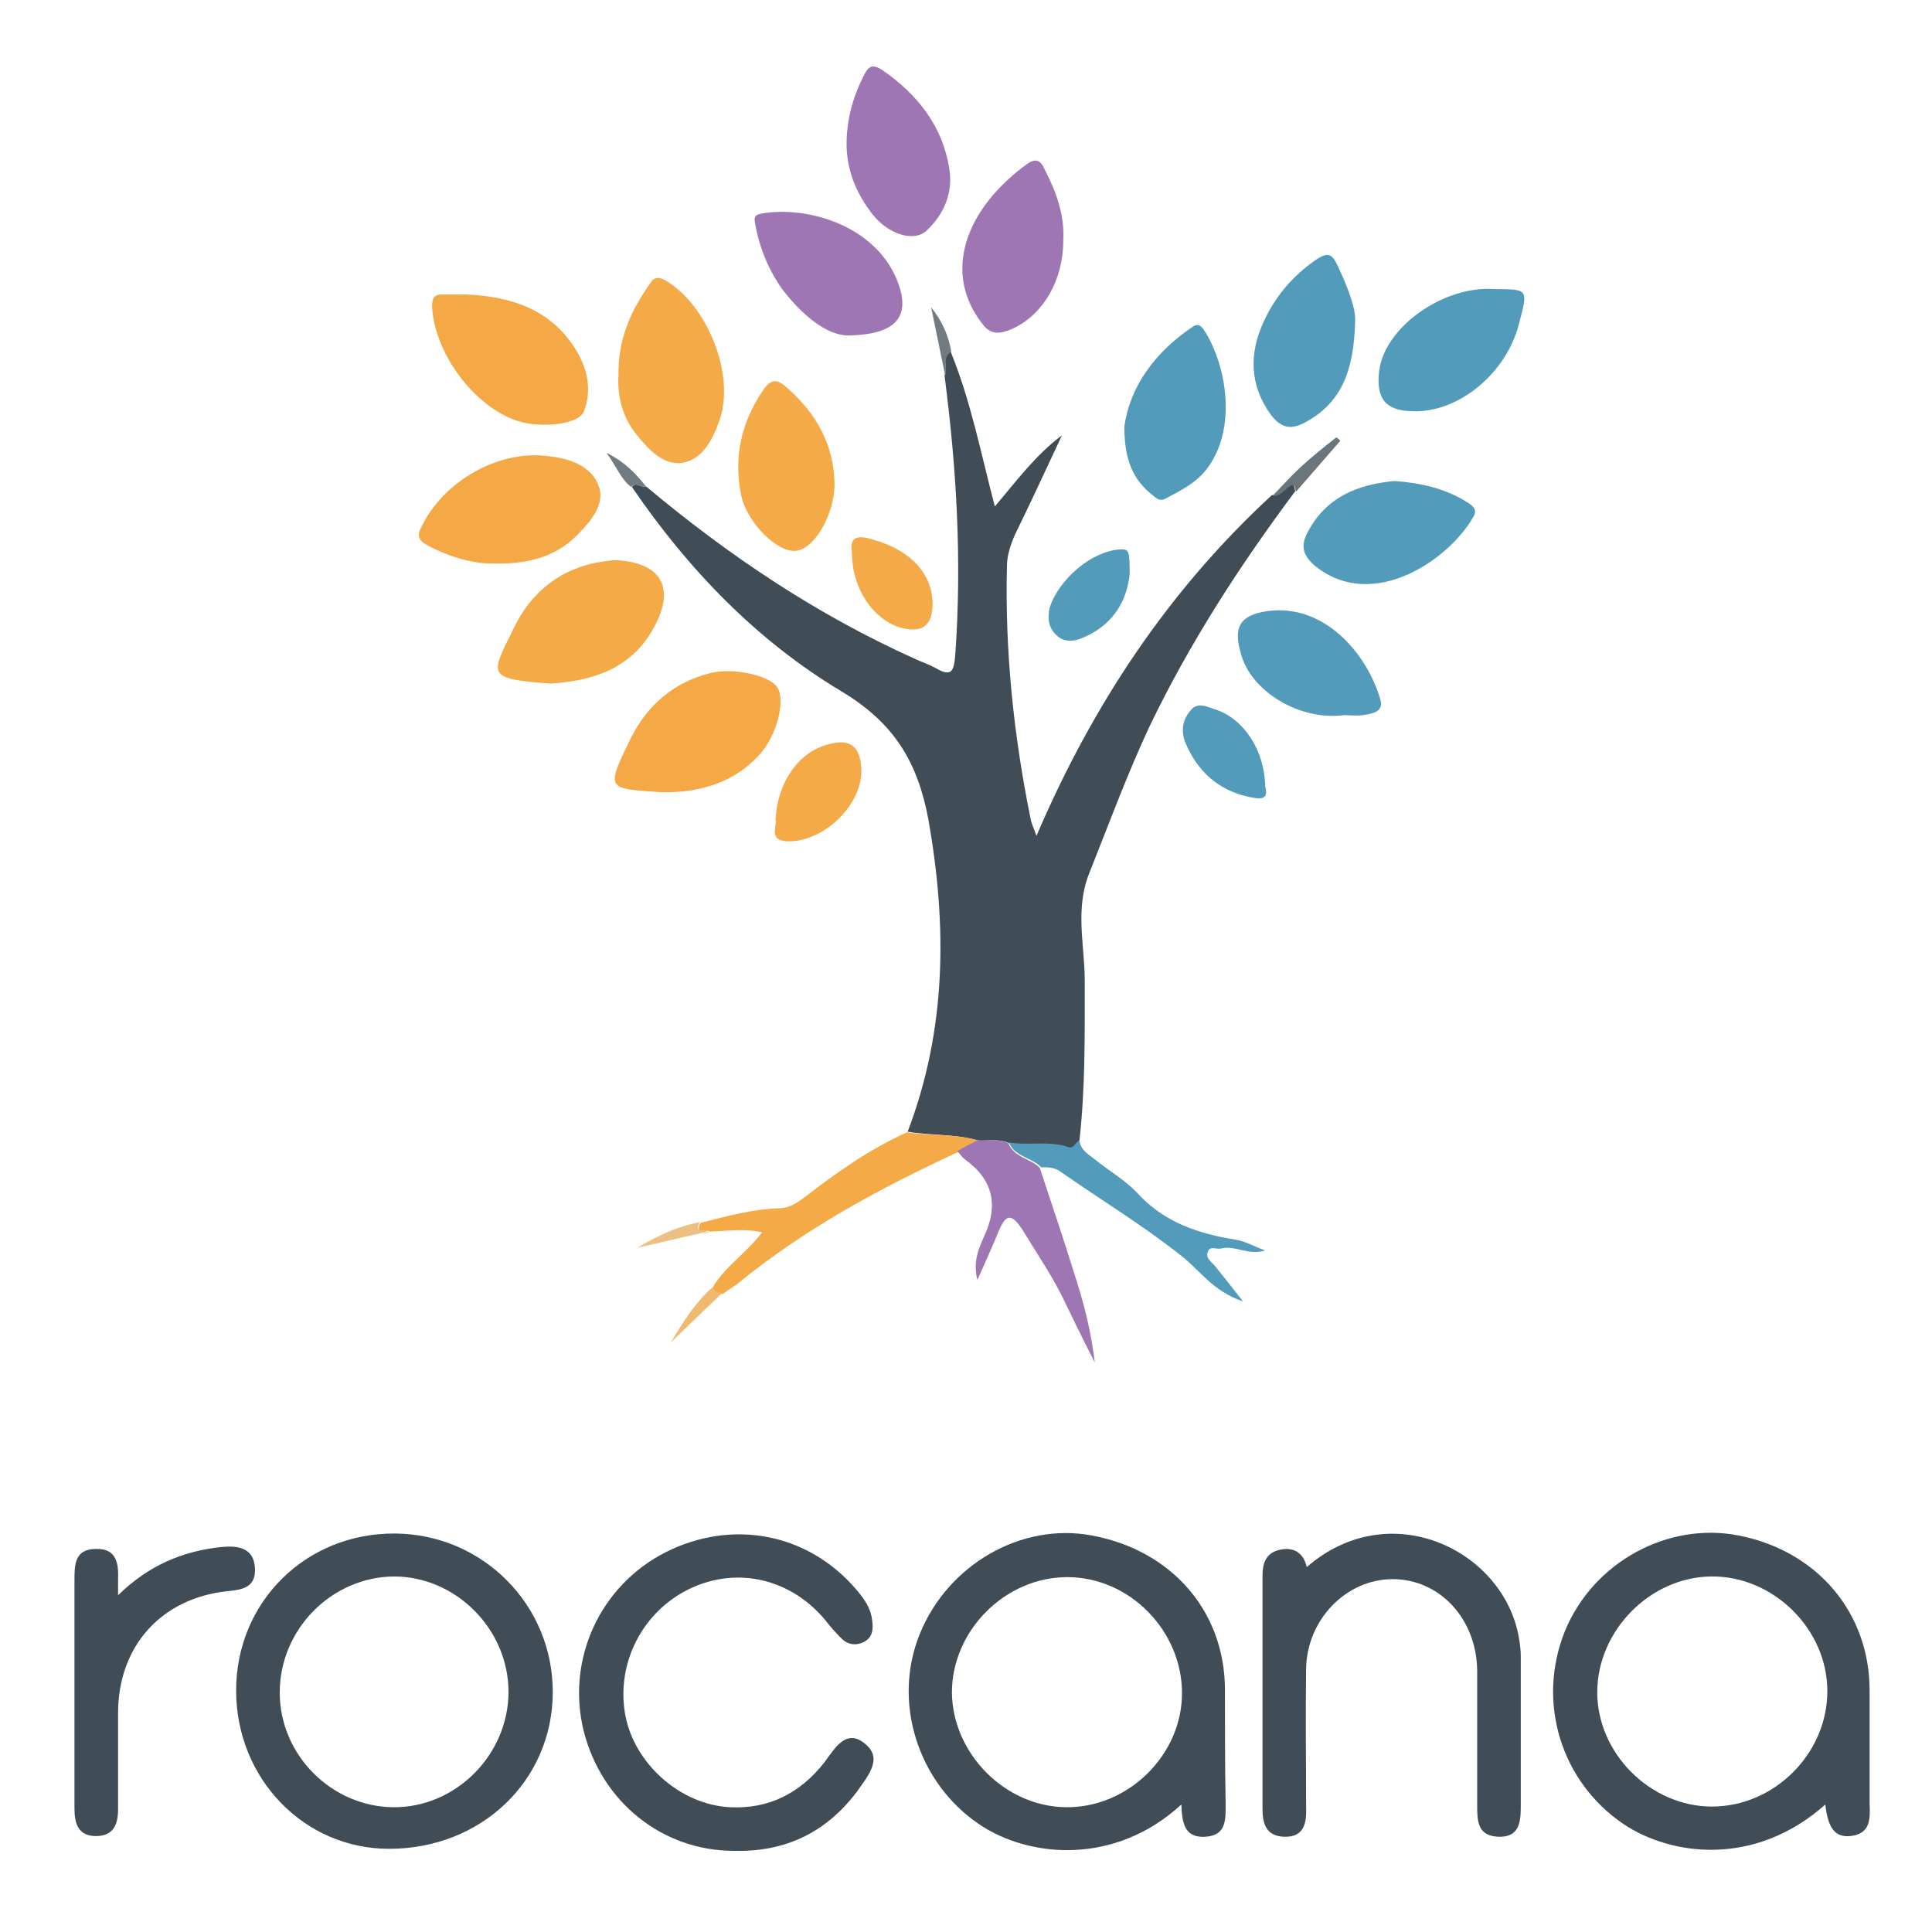 <?xml version="1.0" encoding="utf-8"?>
<!-- Generator: Adobe Illustrator 21.1.0, SVG Export Plug-In . SVG Version: 6.00 Build 0)  -->
<svg version="1.1" id="Layer_1" xmlns="http://www.w3.org/2000/svg" xmlns:xlink="http://www.w3.org/1999/xlink" x="0px" y="0px"
	 viewBox="0 0 288 288" style="enable-background:new 0 0 288 288;" xml:space="preserve">
<style type="text/css">
	.st0{fill:#404D56;}
	.st1{fill:#F4AA46;}
	.st2{fill:#F4A946;}
	.st3{fill:#539BBB;}
	.st4{fill:#9E76B3;}
	.st5{fill:#F4AA47;}
	.st6{fill:#F4AA48;}
	.st7{fill:#6B757C;}
	.st8{fill:#EFB970;}
	.st9{fill:#ECBF82;}
	.st10{fill:#717B82;}
	.st11{fill:#727B82;}
</style>
<g>
	<path class="st0" d="M145.8,170c1.5,0.1,3.1-0.3,4.6,0.4c0,0,0,0,0,0c2.9,0.5,6-0.3,8.9,0.7c0.8,0.3,1.1-0.7,1.6-1c0,0,0,0,0,0
		c0.9-8,0.8-15.9,0.8-23.9c0-5.3-1.5-10.7,0.7-16.1c2.9-7.3,5.6-14.6,8.9-21.7c6-12.5,13.5-24.1,21.8-35.2c-0.2-0.5-0.1-1.5-1.1-0.7
		c-0.7,0.6-1.3,1.4-2.4,1.3c-15.4,14.2-26.7,31.2-35.1,50.8c-0.4-1.2-0.8-1.9-0.9-2.7c-2.5-12.3-3.8-24.8-3.5-37.4
		c0-1.7,0.5-3.2,1.2-4.8c2.4-4.9,4.7-9.9,7-14.8c-3.9,2.9-6.7,6.7-10,10.6c-2.1-8-3.6-15.8-6.6-23.1c-1.4,0.9-0.4,2.4-0.9,3.6
		c0,0,0,0,0,0c0,0,0,0,0,0c1.8,13.8,2.6,27.6,1.6,41.6c-0.2,2.4-0.5,3.4-2.9,2c-0.9-0.5-1.8-0.8-2.7-1.2
		c-14.8-6.6-28.1-15.5-40.5-25.9c-0.7,0.3-1.5-0.8-2.1,0.1c8.4,12.3,18.6,22.9,31.3,30.5c7.8,4.7,11.3,10.5,12.9,19.1
		c2.8,15.9,2.7,31.3-3.1,46.5C138.7,169.3,142.3,169,145.8,170C145.8,170,145.8,170,145.8,170z"/>
	<path class="st0" d="M278.7,269c0-5.7,0-11.3,0-17c0-11.6-7.8-20.8-19.5-23.1c-10.6-2.1-21.7,4-25.9,14.2
		c-4.3,10.6-0.6,22.5,8.7,28.8c7,4.7,19.5,6.5,30.1-2.9c0.4,3.6,1.5,4.9,3.7,4.7C278.8,273.4,278.8,271.2,278.7,269z M255.2,269.3
		c-9.2,0-17.2-8-17.1-17.2c0.1-9.1,7.9-17,17-17.1c9.2-0.1,17.3,7.8,17.3,17.1C272.4,261.4,264.5,269.3,255.2,269.3z"/>
	<path class="st0" d="M182.6,251.7c-0.1-11.6-8-20.6-19.8-22.8c-10.5-2-21.5,4.3-25.7,14.7c-4.1,10.1-0.3,22.1,8.8,28.3
		c7.5,5.1,20.3,6.2,30.2-2.9c0.1,2.8,0.5,5,3.6,4.8c3.2-0.2,3-2.7,3-5C182.6,263.1,182.6,257.4,182.6,251.7z M158.9,269.4
		c-9.1-0.1-16.9-8-17-17.1c0-9.2,7.9-17.2,17.2-17.2c9.3,0,17.1,8,17.1,17.3C176.2,261.6,168.2,269.5,158.9,269.4z"/>
	<path class="st0" d="M58.9,228.6c-13.3-0.1-23.7,10.2-23.7,23.4c0,13.1,10.1,23.6,22.8,23.6c13.7,0,24.3-10.1,24.4-23.2
		C82.5,239.3,72,228.7,58.9,228.6z M58.6,269.4c-9.2-0.1-16.9-7.8-16.9-17.1c0-9.4,7.7-17.2,17-17.3c9.3,0,17.1,7.9,17.1,17.2
		C75.8,261.6,67.9,269.5,58.6,269.4z"/>
	<path class="st0" d="M128.9,259.9c-2.8-2.3-4.5,0.8-6,2.8c-3.6,4.6-8.3,7-14.1,6.7c-7.5-0.4-14.3-6.6-15.6-13.8
		c-1.4-7.8,2.7-15.6,9.9-18.9c7-3.2,14.9-1.3,20,4.9c0.7,0.9,1.4,1.7,2.2,2.5c1,1.1,2.3,1.3,3.6,0.6c1.2-0.7,1.3-1.9,1.1-3.2
		c-0.2-1.9-1.3-3.3-2.4-4.6c-7.2-8.4-18.5-10.5-28.4-5.5c-9.8,5-14.8,16-12.2,26.6c2.7,10.7,11.8,17.9,22.4,17.9
		c7.9,0.2,13.9-2.9,18.4-8.9C129.4,264.7,131.7,262.1,128.9,259.9z"/>
	<path class="st0" d="M226.3,243.5c-2.7-12.7-19.3-20.5-31.5-9.9c-0.5-2.1-1.9-3-3.9-2.6c-2.1,0.4-2.7,1.9-2.7,3.9
		c0,11.6,0,23.1,0,34.7c0,2.2,0.5,4.1,3.2,4.2c2.9,0.1,3.4-1.9,3.3-4.3c0-6.9-0.1-13.8,0-20.7c0.1-7.4,6-13.4,12.9-13.4
		c7,0,12.5,5.9,12.6,13.6c0,6.7,0,13.3,0,20c0,2.4,0,4.7,3.2,4.8c3.1,0.1,3.3-2.2,3.3-4.6c0-7.4,0-14.9,0-22.3
		C226.7,245.7,226.5,244.5,226.3,243.5z"/>
	<path class="st0" d="M38,233.7c-0.2-3-2.5-3.3-4.9-3.1c-5.8,0.6-10.9,2.7-15.5,7.2c0-1.2,0-1.8,0-2.3c0.1-2.4-0.2-4.7-3.3-4.6
		c-3.2,0-3.2,2.4-3.2,4.7c0,11.3,0,22.7,0,34c0,2.3,0.6,4.1,3.2,4.1c2.6,0,3.3-1.7,3.3-4c0-4.8,0-9.6,0-14.3
		c0-10,6.4-17.1,16.2-18.2C36.2,237,38.2,236.6,38,233.7z"/>
	<path class="st1" d="M91.9,83.5c-0.7,0-1.3,0.1-2,0.2c-6.2,0.9-10.7,4.5-13.3,9.9c-3.4,7-4.4,7.6,5.5,8.3c6.1-0.4,12-2.1,15.4-8.4
		C100.7,87.6,98.6,83.9,91.9,83.5z"/>
	<path class="st1" d="M101.7,69c3-0.5,4.5-3.4,5.5-6.2c2.5-6.8-1.7-17.3-8-21c-1.6-0.9-2,0-2.6,0.9c-2.7,3.9-4.5,8.1-4.4,13.2
		c-0.2,3.2,0.6,6.3,2.7,8.9C96.6,66.9,98.8,69.4,101.7,69z"/>
	<path class="st2" d="M77,62.7c3.5,1.2,9.2,0.6,10-1.3c1.3-3.2,0.6-6.5-1.3-9.5c-3.8-5.9-9.6-7.7-16.2-8c-1.2,0-2.4,0-3.7,0
		c-1.1,0-1.4,0.6-1.4,1.8C64.8,52.7,70.6,60.5,77,62.7z"/>
	<path class="st2" d="M63.9,81.4c3.3,1.7,6.8,2.7,9.9,2.6c5.5,0.1,9.3-1.3,12.2-4.2c2-2,4.2-4.6,3.3-7.2c-1-3.1-4.4-4.3-7.6-4.6
		C74.3,67,66,71.8,62.8,78.6C62,80.1,62.6,80.7,63.9,81.4z"/>
	<path class="st2" d="M106,100.3c-5.6,1.4-9.5,4.8-12,9.8c-3.8,7.8-3.5,7.4,4.6,8c6.4,0.1,11.2-1.8,14.7-5.7
		c2.5-2.8,3.8-7.9,2.6-9.9C114.8,100.7,109.4,99.5,106,100.3z"/>
	<path class="st3" d="M219.6,77.1c0.7-1.1,0-1.7-1-2.3c-3.2-2-6.8-2.8-10.7-3.1c-5.4,0.5-10.1,2.3-12.9,7.5c-1.1,2-1,3.5,1.2,5.3
		C204.8,91.2,216,83.4,219.6,77.1z"/>
	<path class="st3" d="M171.8,73.8c0.6,0.5,1.1,1,2,0.5c2.2-1.2,4.4-2.2,6.1-4.4c4.3-5.6,3.2-14.6-0.1-20.2c-0.5-0.8-1-1.7-2-1
		c-5.8,3.9-9.4,9.1-10.2,14.9C167.6,68.7,169,71.6,171.8,73.8z"/>
	<path class="st4" d="M138.1,34.4c2.7-2.5,4-5.8,3.4-9.3c-1-6.3-4.7-11-9.9-14.6c-1.5-1-2.1-0.7-2.8,0.7c-1.6,3.1-2.5,6.3-2.6,9.8
		c-0.1,4.2,1.4,7.8,3.9,11C132.5,35,136.3,36.1,138.1,34.4z"/>
	<path class="st4" d="M116.6,43.1c2.9,3.8,6.6,6.9,9.8,6.9c7.6-0.1,9.4-3.1,7.3-8.3c-3.3-8-13.1-11-20-9.9c-1.1,0.2-1.4,0.4-1.1,1.7
		C113.2,36.9,114.6,40.3,116.6,43.1z"/>
	<path class="st3" d="M222.8,43.1c-7.4-0.6-16.3,5.5-17.2,12.1c-0.5,4.1,0.8,6,4.9,6.1c6.9,0.3,14.2-5.7,16-13.3
		C227.8,43.1,227.8,43.1,222.8,43.1z"/>
	<path class="st4" d="M150.2,49.3c4.9-1.8,8.3-7.1,8.3-13.5c0.2-3.7-1-7.1-2.7-10.4c-0.6-1.3-1.2-2.1-2.9-0.8
		c-1.8,1.3-3.4,2.8-4.9,4.5c-4.6,5.4-6.6,12.5-1.7,19C147.4,49.6,148.4,49.9,150.2,49.3z"/>
	<path class="st3" d="M194.5,63c5.4-2.9,7.3-7.6,7.5-14.9c0.2-2-1.1-5.3-2.6-8.5c-0.8-1.7-1.4-2.1-3.2-0.9c-3.5,2.4-6.1,5.5-7.8,9.2
		c-2.2,4.7-2.2,9.5,1.1,14C191,63.8,192.4,64.1,194.5,63z"/>
	<path class="st1" d="M118.7,82.1c2.7-0.3,5.6-5.3,5.7-9.7c0-0.1,0-0.2,0-0.3c-0.1-5.9-2.8-10.6-7.2-14.4c-1.4-1.3-2.4-1.1-3.4,0.4
		c-3.3,4.8-4.5,10.1-3.3,15.8C111.4,78,116,82.5,118.7,82.1z"/>
	<path class="st3" d="M200.4,106.6c0.7,0,2.1,0.2,3.4-0.1c1-0.2,2.4-0.5,2-2.1c-1.9-6.8-8.3-14.5-16.9-13.3
		c-4.1,0.6-5.1,2.4-3.9,6.4C186.5,103.1,193.8,107.5,200.4,106.6z"/>
	<path class="st5" d="M145.8,170C145.8,170,145.8,170,145.8,170c-3.5-1-7.1-0.7-10.6-1.2c-5.6,2.5-10.5,6-15.3,9.7
		c-1.1,0.8-2.1,1.5-3.5,1.6c-4.1,0.1-8.1,1.2-12,2.2c-0.9,2,1,0.8,1.4,1.3c-0.4,0.1-0.8,0.2-1.1,0.3c0.4,0,0.8-0.1,1.1-0.3
		c2.5-0.1,5.1-0.5,7.8,0.1c-2.4,3.2-5.6,5.1-7.4,8.3c0.3,0.6,0.9,0.8,1.5,0.9c0,0,0,0,0,0c0,0,0,0,0,0c0.7-0.5,1.5-1,2.2-1.5
		c10-8.2,21.3-14.3,33-19.7C143.8,171,144.8,170.5,145.8,170C145.8,170,145.8,170,145.8,170z"/>
	<path class="st4" d="M150.3,170.4C150.3,170.4,150.3,170.4,150.3,170.4C150.3,170.4,150.3,170.4,150.3,170.4
		c-1.5-0.7-3-0.3-4.6-0.4c0,0,0,0,0,0c-1,0.5-2,1-3,1.6c0.4,0.4,0.7,0.9,1.1,1.2c4.2,3,5.1,6.8,2.9,11.5c-0.8,1.8-1.7,3.8-1,6.5
		c1.2-2.7,2.2-4.9,3.1-7.1c1-2.4,1.8-3.2,3.6-0.4c2,3.3,4.2,6.5,5.9,9.9c1.6,3.3,3.2,6.6,4.9,9.9c-0.5-4.1-1.4-8-2.6-11.8
		c-1.8-5.8-3.7-11.5-5.6-17.2C153.7,172.7,151.2,172.6,150.3,170.4z"/>
	<path class="st3" d="M182.1,186.1c2-0.5,4,1.1,6.5,0.3c-1.7-0.6-3-1.4-4.4-1.6c-5.6-0.9-10.7-2.6-14.7-7c-1.8-1.9-4.1-3.2-6.2-4.9
		c-1-0.8-2.2-1.4-2.4-2.9c0,0,0,0,0,0c-0.6,0.3-0.9,1.3-1.6,1c-2.9-1-6-0.2-8.9-0.7c0,0,0,0,0,0c0.9,2.2,3.4,2.2,4.8,3.7
		c1,0,1.9,0,2.8,0.6c6,4.2,12.3,8,18.1,12.6c2.7,2.1,4.7,5.3,9.2,6.8c-1.8-2.3-3-3.8-4.2-5.3c-0.6-0.7-1.5-1.2-1-2.2
		C180.4,185.7,181.4,186.3,182.1,186.1z"/>
	<path class="st5" d="M117.2,125.4c5.4,0.3,11.3-5.3,11.2-10.6c-0.1-3.6-1.7-4.8-5.1-3.8c-4.3,1.2-7.4,5.6-7.7,11.2
		C115.9,123.1,114.5,125.2,117.2,125.4z"/>
	<path class="st6" d="M127,82.4c0,5.6,3.5,10.4,7.8,11.3c2.5,0.5,4-0.3,4.2-3.1c0.3-4.8-3.1-8.6-9-10.2
		C127.7,79.7,126.6,80.1,127,82.4z"/>
	<path class="st3" d="M181.3,105.8c-1.3-0.4-2.8-1.3-3.9,0.2c-1.1,1.3-1.4,2.9-0.7,4.7c1.8,4.3,4.9,7.1,9.5,8.1
		c1.5,0.3,3,0.6,2.4-1.6C188.5,111.8,185.4,107.2,181.3,105.8z"/>
	<path class="st3" d="M157.5,94.7c1.2,1.2,2.9,0.9,4.3,0.2c4.4-2,6.2-5.6,6.6-9.3c0-3.5-0.1-3.8-1.5-3.7c-4.2,0.3-9,4.4-10.4,8.6
		C156.1,92.2,156.3,93.6,157.5,94.7z"/>
	<path class="st7" d="M192.1,72.6c1-0.8,0.9,0.2,1.1,0.7c2.2-2.5,4.4-5.1,6.6-7.6c-0.2-0.2-0.4-0.4-0.6-0.5c-1.9,1.5-3.8,3-5.6,4.7
		c-1.4,1.3-2.6,2.7-3.9,4C190.8,74,191.3,73.2,192.1,72.6z"/>
	<path class="st8" d="M106.2,191.9c-2.5,2.2-4.2,4.9-6.2,8.2c2.9-2.8,5.3-5.1,7.7-7.4c0,0,0,0,0,0
		C107.1,192.7,106.5,192.6,106.2,191.9z"/>
	<path class="st9" d="M104.3,182.2c-3.4,0.6-6.4,2.1-9.3,3.8c3.2-0.7,6.4-1.5,9.6-2.2c0.4-0.1,0.8-0.2,1.1-0.3
		C105.3,183,103.4,184.2,104.3,182.2z"/>
	<path class="st10" d="M141.8,52.4c-0.4-2.4-1.4-4.6-3-6.6c0.7,3.4,1.4,6.8,2.1,10.2c0,0,0,0,0,0C141.3,54.9,140.4,53.3,141.8,52.4z
		"/>
	<path class="st11" d="M96.3,72.5c-1.5-1.8-2.9-3.5-5.9-5c1.6,2.2,2.2,4,3.7,5.1C94.8,71.7,95.6,72.8,96.3,72.5z"/>
</g>
</svg>
